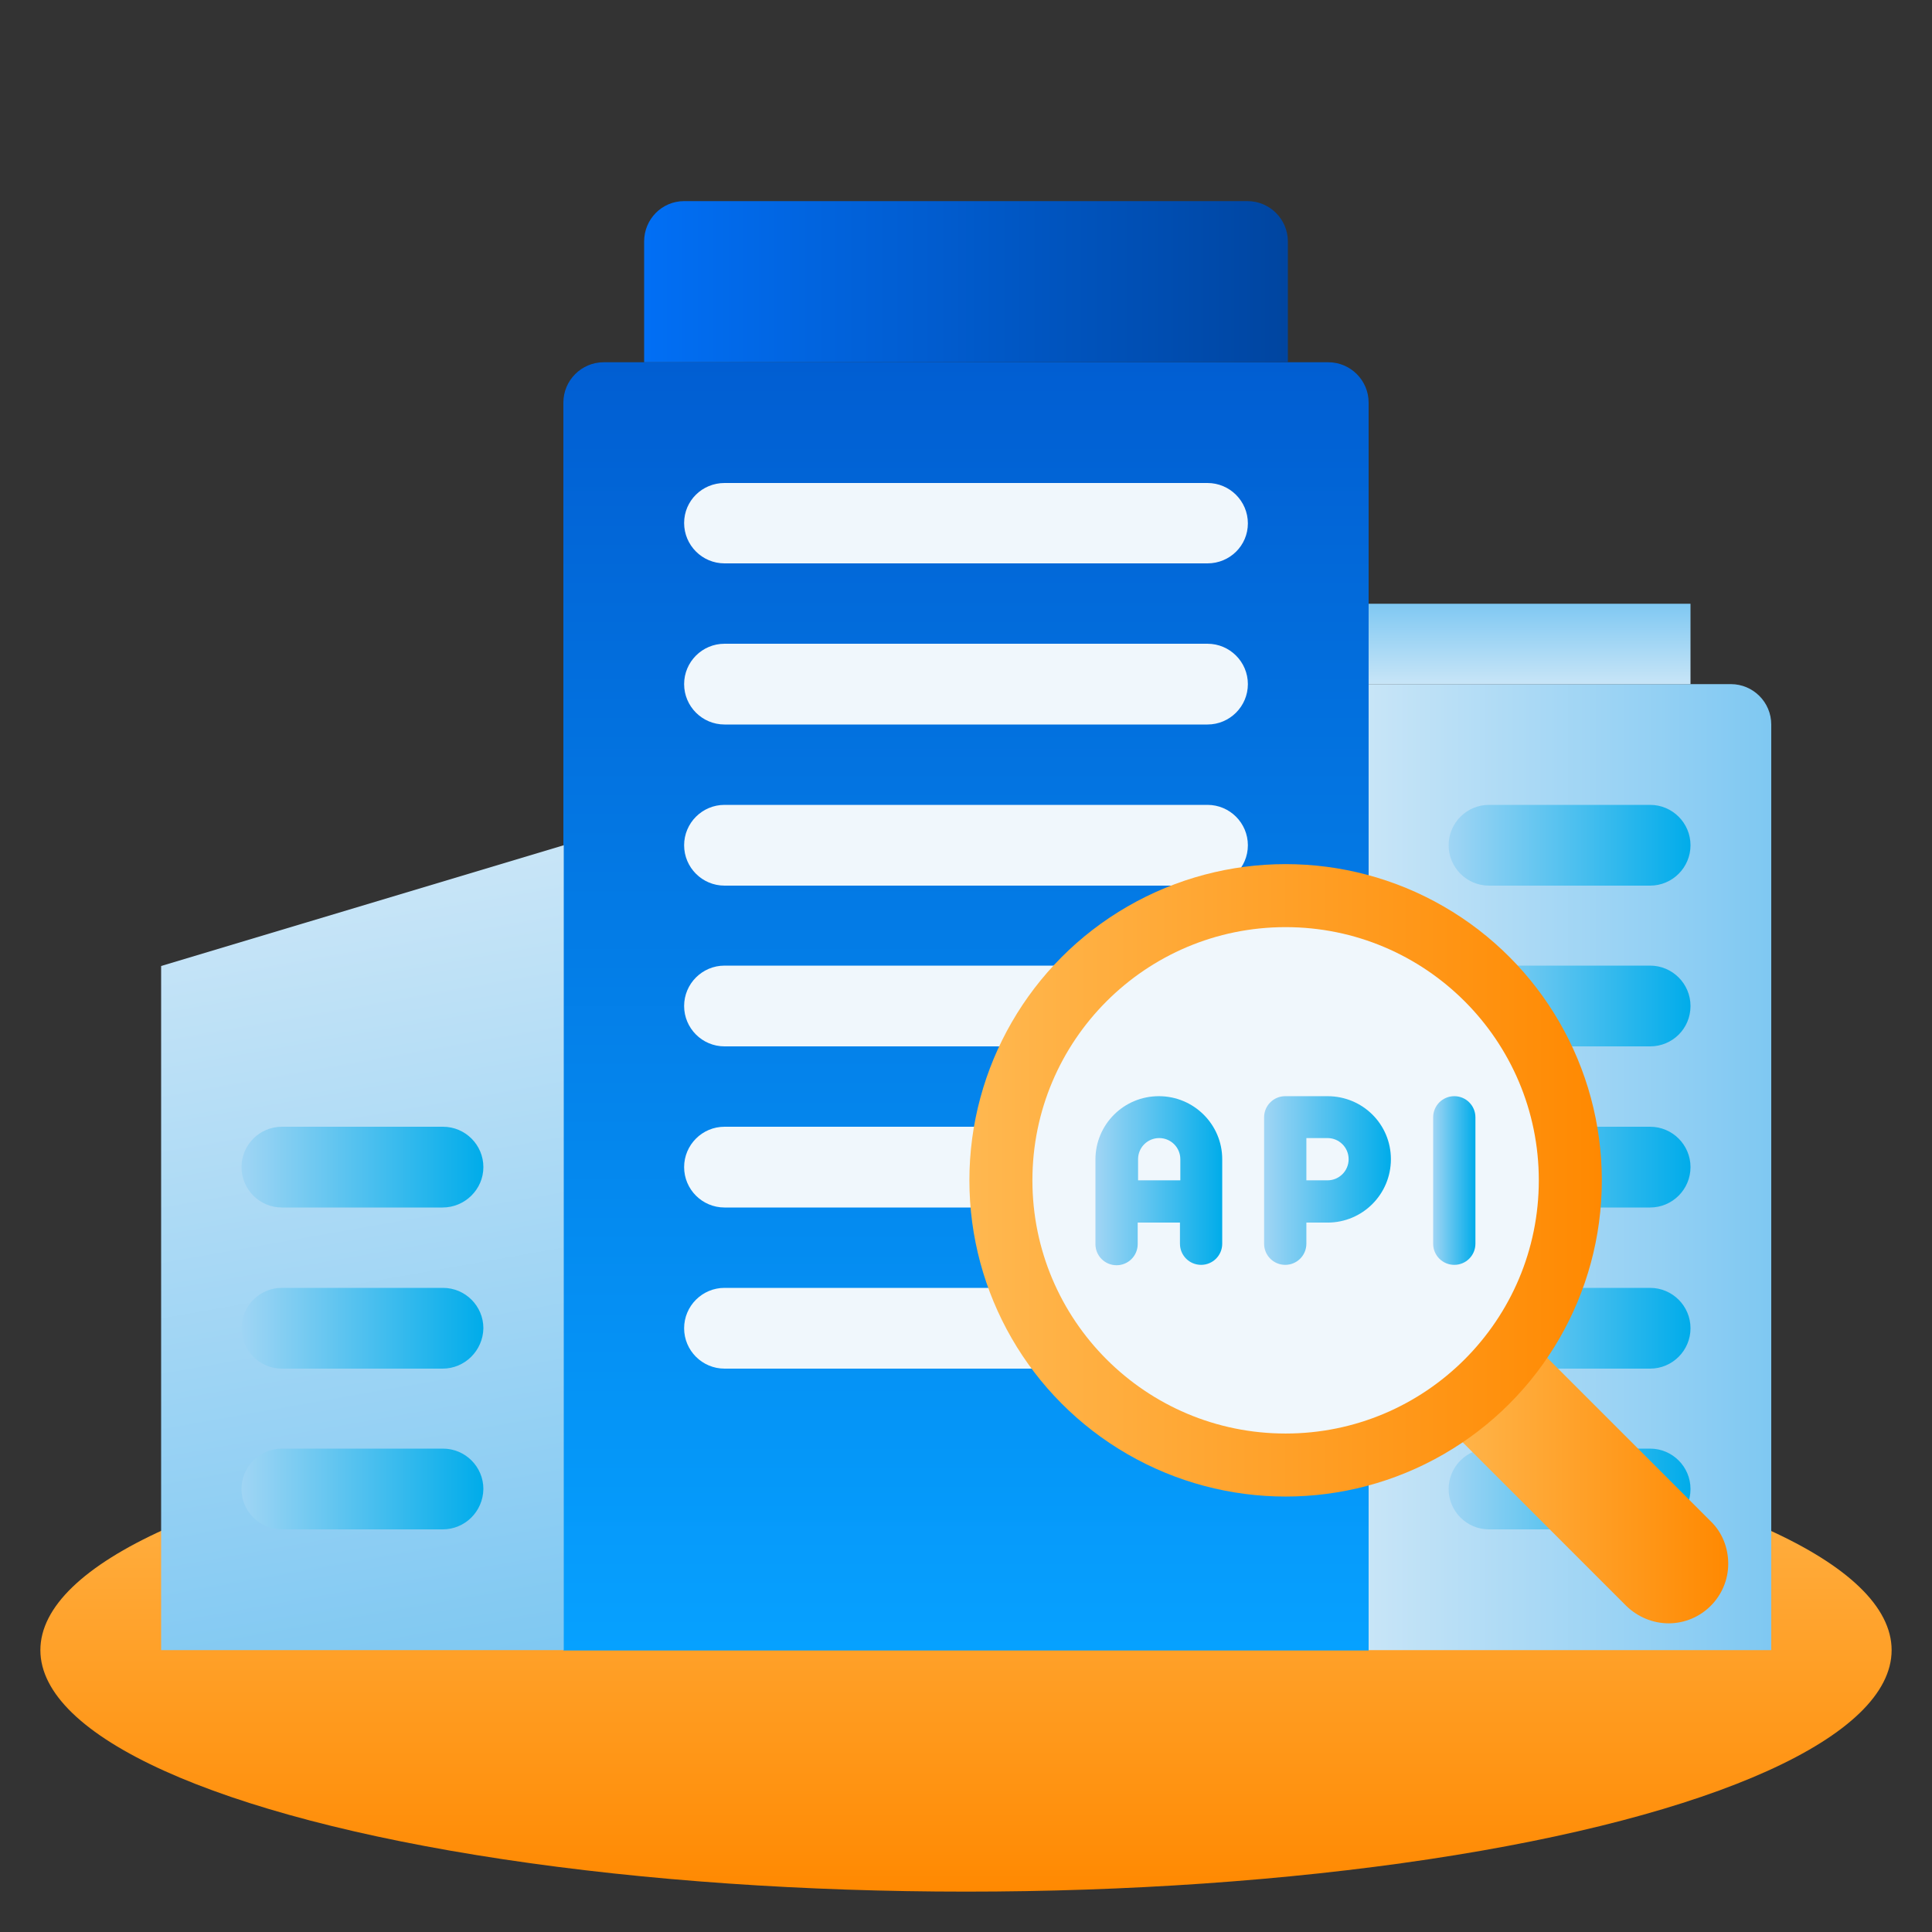 <?xml version="1.0" encoding="utf-8"?>
<!-- Generator: Adobe Illustrator 26.1.0, SVG Export Plug-In . SVG Version: 6.00 Build 0)  -->
<svg version="1.1" id="Layer_1" xmlns="http://www.w3.org/2000/svg" xmlns:xlink="http://www.w3.org/1999/xlink" x="0px" y="0px"
	 viewBox="0 0 512 512" style="enable-background:new 0 0 512 512;" xml:space="preserve">
<rect x="0" y="0" width="512" height="512" fill="#333333" stroke="none"/>
<style type="text/css">
	.st0{fill:url(#SVGID_1_);}
	.st1{fill:url(#SVGID_00000071546438966677654690000011387300861738938513_);}
	.st2{fill:url(#SVGID_00000180356799350513195370000014596517671023358370_);}
	.st3{fill:url(#SVGID_00000177465817024127652040000001955887600048458938_);}
	.st4{fill:#F0F7FC;}
	.st5{fill:url(#SVGID_00000181072826338587206630000017518260233231247782_);}
	.st6{fill:url(#SVGID_00000129892138508120605680000001841701060163236747_);}
	.st7{fill:url(#SVGID_00000167393557513070174950000005026326709828845751_);}
	.st8{fill:url(#SVGID_00000117639432606807673400000005044308846145896078_);}
	.st9{fill:url(#SVGID_00000026164065658972991060000015146265234217059465_);}
	.st10{fill:url(#SVGID_00000113318529923929566180000000131344221249075357_);}
	.st11{fill:url(#SVGID_00000127728399974322091540000011463560560420967556_);}
	.st12{fill:url(#SVGID_00000094595784868014132760000011380977932327577019_);}
	.st13{fill:url(#SVGID_00000013895294380057497280000012171401379518611132_);}
	.st14{fill:url(#SVGID_00000147933417968611761770000016508071626318595004_);}
	.st15{fill:url(#SVGID_00000060004829289589586890000009638676324313737635_);}
	.st16{fill:url(#SVGID_00000013152991364168909110000009948758899149709247_);}
	.st17{fill:url(#SVGID_00000016763567714576951480000001009285007878169993_);}
	.st18{fill:url(#SVGID_00000067206042151490523300000013432850626410478493_);}
	.st19{fill:url(#SVGID_00000024713477625128856880000007424657359174435218_);}
</style>
<linearGradient id="SVGID_1_" gradientUnits="userSpaceOnUse" x1="-1366.186" y1="84.311" x2="-1366.186" y2="96.311" gradientTransform="matrix(10.667 0 0 10.667 14828.692 -526.026)">
	<stop  offset="0" style="stop-color:#FFB850"/>
	<stop  offset="1" style="stop-color:#FF8901"/>
</linearGradient>
<ellipse class="st0" cx="256" cy="437.3" rx="245.3" ry="64"/>
<linearGradient id="SVGID_00000120522614911785109600000004405214392365423264_" gradientUnits="userSpaceOnUse" x1="-1356.182" y1="78.311" x2="-1346.179" y2="78.311" gradientTransform="matrix(10.667 0 0 10.667 14828.692 -526.026)">
	<stop  offset="0" style="stop-color:#C8E5F7"/>
	<stop  offset="1" style="stop-color:#7FC8F2"/>
</linearGradient>
<path style="fill:url(#SVGID_00000120522614911785109600000004405214392365423264_);" d="M362.7,181.3h96c5.9,0,10.7,4.8,10.7,10.7
	v245.3l0,0H362.7l0,0V181.3L362.7,181.3z"/>
<linearGradient id="SVGID_00000180328470616060278980000007024789721834364088_" gradientUnits="userSpaceOnUse" x1="-1366.186" y1="90.321" x2="-1366.186" y2="58.315" gradientTransform="matrix(10.667 0 0 10.667 14828.692 -526.026)">
	<stop  offset="0" style="stop-color:#06A1FF"/>
	<stop  offset="1" style="stop-color:#015ED2"/>
</linearGradient>
<path style="fill:url(#SVGID_00000180328470616060278980000007024789721834364088_);" d="M160,96h192c5.9,0,10.7,4.8,10.7,10.7
	v330.7l0,0H149.3l0,0V106.7C149.3,100.8,154.1,96,160,96z"/>
<linearGradient id="SVGID_00000170993759804870626090000012294291339408844200_" gradientUnits="userSpaceOnUse" x1="170.7" y1="439.35" x2="341.3" y2="439.35" gradientTransform="matrix(1 0 0 -1 0 514)">
	<stop  offset="0" style="stop-color:#016FF5"/>
	<stop  offset="1" style="stop-color:#0045A0"/>
</linearGradient>
<path style="fill:url(#SVGID_00000170993759804870626090000012294291339408844200_);" d="M181.3,53.3h149.3
	c5.9,0,10.7,4.8,10.7,10.7v32l0,0H170.7l0,0V64C170.7,58.1,175.4,53.3,181.3,53.3z"/>
<g>
	<path class="st4" d="M320,149.3H192c-5.9,0-10.7-4.8-10.7-10.7S186.1,128,192,128h128c5.9,0,10.7,4.8,10.7,10.7
		S325.9,149.3,320,149.3z"/>
	<path class="st4" d="M320,192H192c-5.9,0-10.7-4.8-10.7-10.7s4.8-10.7,10.7-10.7h128c5.9,0,10.7,4.8,10.7,10.7S325.9,192,320,192z"
		/>
	<path class="st4" d="M320,234.7H192c-5.9,0-10.7-4.8-10.7-10.7s4.8-10.7,10.7-10.7h128c5.9,0,10.7,4.8,10.7,10.7
		S325.9,234.7,320,234.7z"/>
	<path class="st4" d="M320,277.3H192c-5.9,0-10.7-4.8-10.7-10.7c0-5.9,4.8-10.7,10.7-10.7h128c5.9,0,10.7,4.8,10.7,10.7
		C330.7,272.6,325.9,277.3,320,277.3z"/>
	<path class="st4" d="M320,320H192c-5.9,0-10.7-4.8-10.7-10.7s4.8-10.7,10.7-10.7h128c5.9,0,10.7,4.8,10.7,10.7S325.9,320,320,320z"
		/>
	<path class="st4" d="M320,362.7H192c-5.9,0-10.7-4.8-10.7-10.7c0-5.9,4.8-10.7,10.7-10.7h128c5.9,0,10.7,4.8,10.7,10.7
		C330.7,357.9,325.9,362.7,320,362.7z"/>
</g>
<linearGradient id="SVGID_00000119834616397273826990000013412948983561246370_" gradientUnits="userSpaceOnUse" x1="384" y1="290" x2="448" y2="290" gradientTransform="matrix(1 0 0 -1 0 514)">
	<stop  offset="0" style="stop-color:#A0D5F4"/>
	<stop  offset="1" style="stop-color:#00ACEA"/>
</linearGradient>
<path style="fill:url(#SVGID_00000119834616397273826990000013412948983561246370_);" d="M437.3,234.7h-42.7
	c-5.9,0-10.7-4.8-10.7-10.7s4.8-10.7,10.7-10.7h42.7c5.9,0,10.7,4.8,10.7,10.7S443.2,234.7,437.3,234.7z"/>
<linearGradient id="SVGID_00000005945118233587295240000006898032493388627852_" gradientUnits="userSpaceOnUse" x1="384" y1="247.4" x2="448" y2="247.4" gradientTransform="matrix(1 0 0 -1 0 514)">
	<stop  offset="0" style="stop-color:#A0D5F4"/>
	<stop  offset="1" style="stop-color:#00ACEA"/>
</linearGradient>
<path style="fill:url(#SVGID_00000005945118233587295240000006898032493388627852_);" d="M437.3,277.3h-42.7
	c-5.9,0-10.7-4.8-10.7-10.7c0-5.9,4.8-10.7,10.7-10.7h42.7c5.9,0,10.7,4.8,10.7,10.7C448,272.6,443.2,277.3,437.3,277.3z"/>
<linearGradient id="SVGID_00000146474629879075797900000015437117595338694017_" gradientUnits="userSpaceOnUse" x1="384" y1="204.7" x2="448" y2="204.7" gradientTransform="matrix(1 0 0 -1 0 514)">
	<stop  offset="0" style="stop-color:#A0D5F4"/>
	<stop  offset="1" style="stop-color:#00ACEA"/>
</linearGradient>
<path style="fill:url(#SVGID_00000146474629879075797900000015437117595338694017_);" d="M437.3,320h-42.7
	c-5.9,0-10.7-4.8-10.7-10.7s4.8-10.7,10.7-10.7h42.7c5.9,0,10.7,4.8,10.7,10.7S443.2,320,437.3,320z"/>
<linearGradient id="SVGID_00000131356098079748834580000013732050771503129736_" gradientUnits="userSpaceOnUse" x1="384" y1="162" x2="448" y2="162" gradientTransform="matrix(1 0 0 -1 0 514)">
	<stop  offset="0" style="stop-color:#A0D5F4"/>
	<stop  offset="1" style="stop-color:#00ACEA"/>
</linearGradient>
<path style="fill:url(#SVGID_00000131356098079748834580000013732050771503129736_);" d="M437.3,362.7h-42.7
	c-5.9,0-10.7-4.8-10.7-10.7c0-5.9,4.8-10.7,10.7-10.7h42.7c5.9,0,10.7,4.8,10.7,10.7C448,357.9,443.2,362.7,437.3,362.7z"/>
<linearGradient id="SVGID_00000032618153475325859720000012660344990724883079_" gradientUnits="userSpaceOnUse" x1="384" y1="119.4" x2="448" y2="119.4" gradientTransform="matrix(1 0 0 -1 0 514)">
	<stop  offset="0" style="stop-color:#A0D5F4"/>
	<stop  offset="1" style="stop-color:#00ACEA"/>
</linearGradient>
<path style="fill:url(#SVGID_00000032618153475325859720000012660344990724883079_);" d="M437.3,405.3h-42.7
	c-5.9,0-10.7-4.8-10.7-10.7c0-5.9,4.8-10.7,10.7-10.7h42.7c5.9,0,10.7,4.8,10.7,10.7C448,400.6,443.2,405.3,437.3,405.3z"/>
<linearGradient id="SVGID_00000104679424964741839640000017516102889787482270_" gradientUnits="userSpaceOnUse" x1="-1352.184" y1="66.312" x2="-1352.184" y2="64.312" gradientTransform="matrix(10.667 0 0 10.667 14828.692 -526.026)">
	<stop  offset="0" style="stop-color:#C8E5F7"/>
	<stop  offset="1" style="stop-color:#7FC8F2"/>
</linearGradient>
<path style="fill:url(#SVGID_00000104679424964741839640000017516102889787482270_);" d="M362.7,160H448v21.3h-85.3V160z"/>
<linearGradient id="SVGID_00000173872318137039340880000017306770890647493566_" gradientUnits="userSpaceOnUse" x1="-1382.74" y1="71.472" x2="-1379.32" y2="90.865" gradientTransform="matrix(10.667 0 0 10.667 14828.692 -526.026)">
	<stop  offset="0" style="stop-color:#C8E5F7"/>
	<stop  offset="1" style="stop-color:#7FC8F2"/>
</linearGradient>
<path style="fill:url(#SVGID_00000173872318137039340880000017306770890647493566_);" d="M42.7,256l106.7-32v213.3H42.7V256z"/>
<linearGradient id="SVGID_00000109750364412595847670000015943237471264407453_" gradientUnits="userSpaceOnUse" x1="64" y1="204.7" x2="128" y2="204.7" gradientTransform="matrix(1 0 0 -1 0 514)">
	<stop  offset="0" style="stop-color:#A0D5F4"/>
	<stop  offset="1" style="stop-color:#00ACEA"/>
</linearGradient>
<path style="fill:url(#SVGID_00000109750364412595847670000015943237471264407453_);" d="M117.3,320H74.7c-5.9,0-10.7-4.8-10.7-10.7
	s4.8-10.7,10.7-10.7h42.7c5.9,0,10.7,4.8,10.7,10.7S123.2,320,117.3,320z"/>
<linearGradient id="SVGID_00000127733137439440687860000015017445580387159701_" gradientUnits="userSpaceOnUse" x1="64" y1="162" x2="128" y2="162" gradientTransform="matrix(1 0 0 -1 0 514)">
	<stop  offset="0" style="stop-color:#A0D5F4"/>
	<stop  offset="1" style="stop-color:#00ACEA"/>
</linearGradient>
<path style="fill:url(#SVGID_00000127733137439440687860000015017445580387159701_);" d="M117.3,362.7H74.7
	c-5.9,0-10.7-4.8-10.7-10.7c0-5.9,4.8-10.7,10.7-10.7h42.7c5.9,0,10.7,4.8,10.7,10.7C128,357.9,123.2,362.7,117.3,362.7z"/>
<linearGradient id="SVGID_00000060731036327923991540000002446852447734164114_" gradientUnits="userSpaceOnUse" x1="64" y1="119.4" x2="128" y2="119.4" gradientTransform="matrix(1 0 0 -1 0 514)">
	<stop  offset="0" style="stop-color:#A0D5F4"/>
	<stop  offset="1" style="stop-color:#00ACEA"/>
</linearGradient>
<path style="fill:url(#SVGID_00000060731036327923991540000002446852447734164114_);" d="M117.3,405.3H74.7
	c-5.9,0-10.7-4.8-10.7-10.7c0-5.9,4.8-10.7,10.7-10.7h42.7c5.9,0,10.7,4.8,10.7,10.7C128,400.6,123.2,405.3,117.3,405.3z"/>
<linearGradient id="SVGID_00000154394254923361024530000007959056696222318233_" gradientUnits="userSpaceOnUse" x1="379.791" y1="391.05" x2="458.025" y2="391.05">
	<stop  offset="0" style="stop-color:#FFB850"/>
	<stop  offset="1" style="stop-color:#FF8901"/>
</linearGradient>
<path style="fill:url(#SVGID_00000154394254923361024530000007959056696222318233_);" d="M458,414.4c0,8.7-7.1,15.8-15.8,15.8
	c-4.2,0-8.2-1.7-11.2-4.6l-51.2-51.2l22.4-22.4l51.2,51.2C456.4,406.1,458,410.2,458,414.4z"/>
<linearGradient id="SVGID_00000148663740015108983150000018060376611182507947_" gradientUnits="userSpaceOnUse" x1="-671.014" y1="723.017" x2="-655.297" y2="723.017" gradientTransform="matrix(10.667 0 0 -10.667 7414.333 8025.001)">
	<stop  offset="0" style="stop-color:#FFB850"/>
	<stop  offset="1" style="stop-color:#FF8901"/>
</linearGradient>
<circle style="fill:url(#SVGID_00000148663740015108983150000018060376611182507947_);" cx="340.7" cy="312.8" r="83.8"/>
<circle class="st4" cx="340.7" cy="312.8" r="67.1"/>
<linearGradient id="SVGID_00000080905637056309098730000003936446458041858231_" gradientUnits="userSpaceOnUse" x1="335.085" y1="312.822" x2="368.614" y2="312.822">
	<stop  offset="0" style="stop-color:#A0D5F4"/>
	<stop  offset="1" style="stop-color:#00ACEA"/>
</linearGradient>
<path style="fill:url(#SVGID_00000080905637056309098730000003936446458041858231_);" d="M351.8,290.5h-11.2c-3.1,0-5.6,2.5-5.6,5.6
	v33.5c0,3.1,2.5,5.6,5.6,5.6s5.6-2.5,5.6-5.6V324h5.6c9.3,0,16.8-7.5,16.8-16.8S361.1,290.5,351.8,290.5z M351.8,312.8h-5.6v-11.2
	h5.6c3.1,0,5.6,2.5,5.6,5.6S354.9,312.8,351.8,312.8z"/>
<linearGradient id="SVGID_00000058574771148740654850000013715804225819678875_" gradientUnits="userSpaceOnUse" x1="290.38" y1="312.822" x2="323.909" y2="312.822">
	<stop  offset="0" style="stop-color:#A0D5F4"/>
	<stop  offset="1" style="stop-color:#00ACEA"/>
</linearGradient>
<path style="fill:url(#SVGID_00000058574771148740654850000013715804225819678875_);" d="M307.1,290.5c-9.3,0-16.8,7.5-16.8,16.8
	v22.4c0,3.1,2.5,5.6,5.6,5.6c3.1,0,5.6-2.5,5.6-5.6V324h11.2v5.6c0,3.1,2.5,5.6,5.6,5.6s5.6-2.5,5.6-5.6v-22.4
	C323.9,298,316.4,290.5,307.1,290.5z M301.6,312.8v-5.6c0-3.1,2.5-5.6,5.6-5.6c3.1,0,5.6,2.5,5.6,5.6v5.6H301.6z"/>
<linearGradient id="SVGID_00000132792846658727747050000004161531702220104066_" gradientUnits="userSpaceOnUse" x1="379.791" y1="312.822" x2="390.967" y2="312.822">
	<stop  offset="0" style="stop-color:#A0D5F4"/>
	<stop  offset="1" style="stop-color:#00ACEA"/>
</linearGradient>
<path style="fill:url(#SVGID_00000132792846658727747050000004161531702220104066_);" d="M385.4,335.2c-3.1,0-5.6-2.5-5.6-5.6v-33.5
	c0-3.1,2.5-5.6,5.6-5.6c3.1,0,5.6,2.5,5.6,5.6v33.5C391,332.7,388.5,335.2,385.4,335.2z"/>
</svg>
